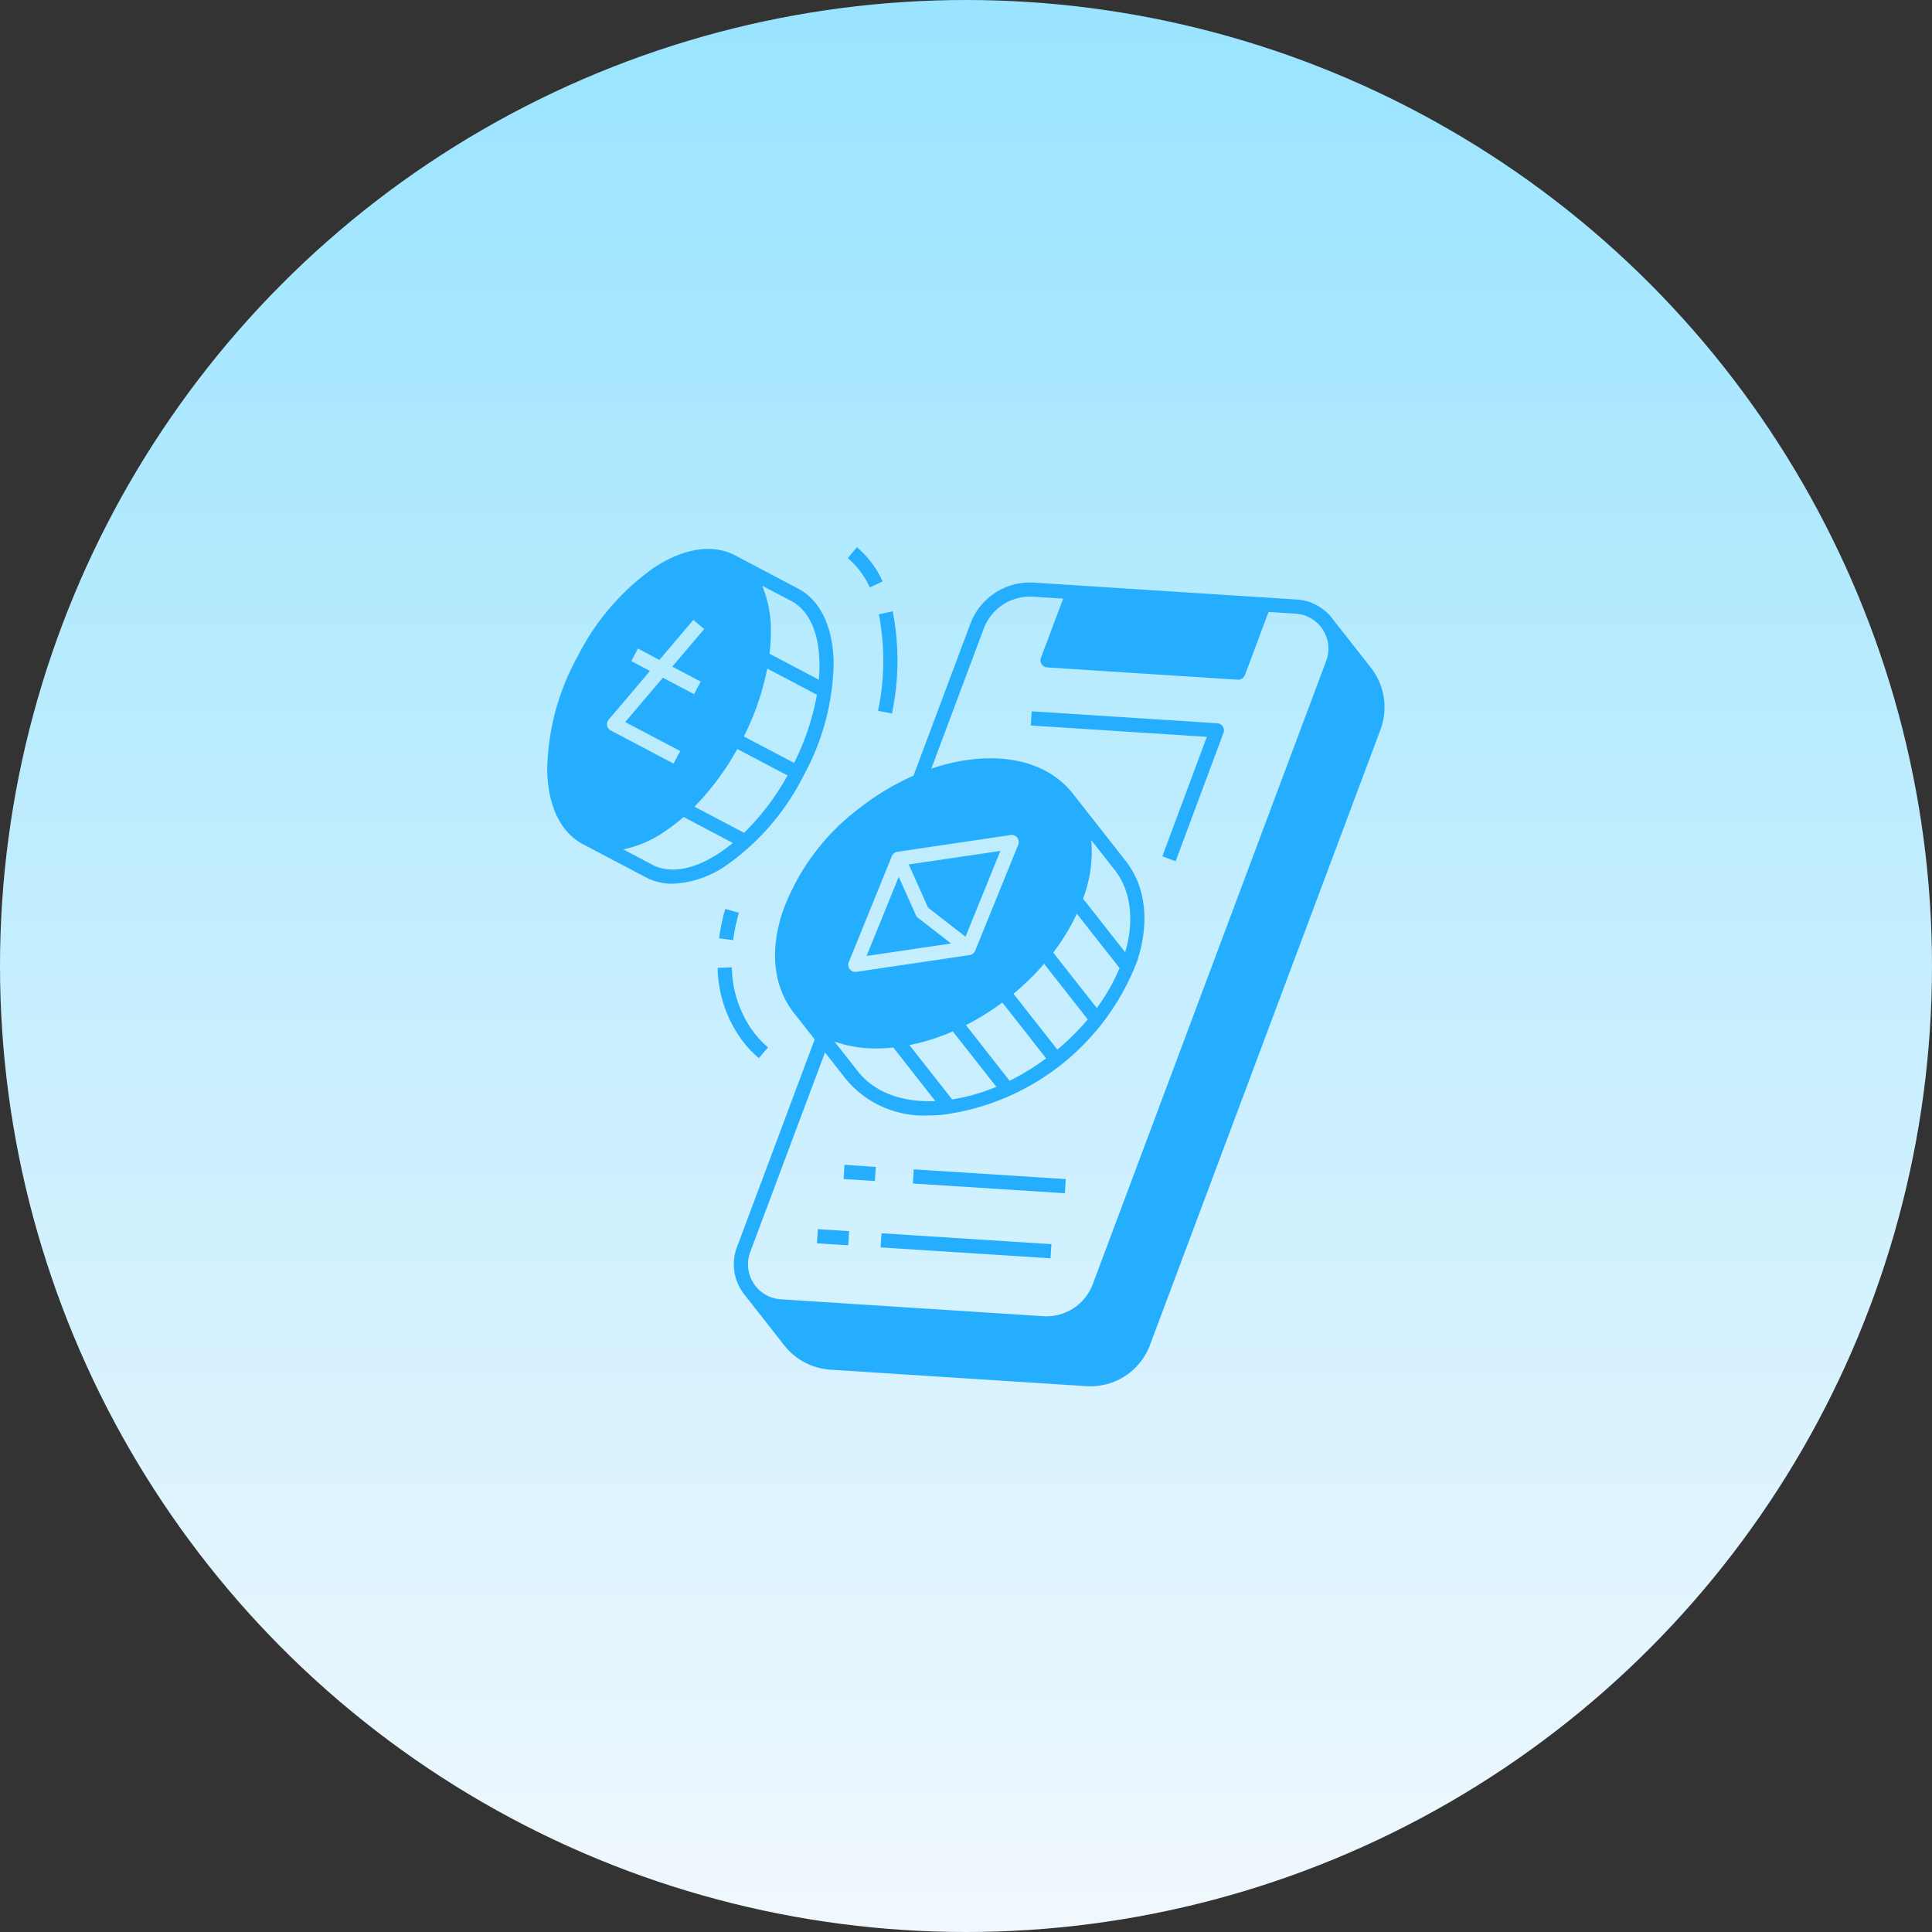 <svg xmlns="http://www.w3.org/2000/svg" xmlns:xlink="http://www.w3.org/1999/xlink" width="173" height="173" viewBox="0 0 173 173">
  <rect x="0" y="0" width="173" height="173" fill="#333333" stroke="none"/>
  <defs>
    <linearGradient id="linear-gradient" x1="0.5" x2="0.5" y2="1" gradientUnits="objectBoundingBox">
      <stop offset="0" stop-color="#99e4ff"/>
      <stop offset="1" stop-color="#f1f8fd"/>
    </linearGradient>
  </defs>
  <g id="Group_70628" data-name="Group 70628" transform="translate(-323 -2314)">
    <circle id="Ellipse_990" data-name="Ellipse 990" cx="86.5" cy="86.5" r="86.5" transform="translate(323 2314)" fill="url(#linear-gradient)"/>
    <g id="GLYPH" transform="translate(352 2343.979)">
      <path id="Path_51306" data-name="Path 51306" d="M182.248,46.535l-3.366-4.287a4.372,4.372,0,0,0-3.294-1.819L152.1,38.917a5.686,5.686,0,0,0-5.723,3.7l-5.089,13.588a22.748,22.748,0,0,0-4.884,2.942,20.248,20.248,0,0,0-6.854,9.3c-1.148,3.5-.782,6.695,1.03,9l1.861,2.37L125.488,98.4a4.376,4.376,0,0,0,.427,3.947,4.52,4.52,0,0,0,.351.471l3.453,4.4a5.725,5.725,0,0,0,4.131,2.175l22.9,1.474q.19.012.378.012a5.683,5.683,0,0,0,5.345-3.713l20.636-55.094A5.752,5.752,0,0,0,182.248,46.535ZM135.494,72.9l3.858-9.492a.635.635,0,0,1,.5-.389l10.136-1.5a.635.635,0,0,1,.681.868l-3.858,9.492a.635.635,0,0,1-.5.389l-10.136,1.5a.635.635,0,0,1-.681-.868ZM157.206,61.97l2.077,2.646c1.524,1.941,1.777,4.6.962,7.4l-3.772-4.8c.044-.124.091-.248.132-.373a11.705,11.705,0,0,0,.6-4.867Zm2.535,11.46a17.185,17.185,0,0,1-2.039,3.577l-3.9-4.964a18.88,18.88,0,0,0,2.114-3.481Zm-2.848,4.6a21.636,21.636,0,0,1-2.725,2.7l-3.924-5a22.982,22.982,0,0,0,2.741-2.682Zm-15.966,2.3a18.871,18.871,0,0,0,3.883-1.228l3.9,4.962a17.051,17.051,0,0,1-3.961,1.128Zm2.318,5.011c-3.026.132-5.482-.809-6.951-2.68l-2.076-2.644a11.109,11.109,0,0,0,3.759.612q.544,0,1.11-.044c.131-.01.262-.025.394-.039Zm2.742-6.8a23,23,0,0,0,3.257-2.025l3.924,5a21.646,21.646,0,0,1-3.272,2.006Zm-19.309,20.3,6.687-17.854,1.929,2.457a9.04,9.04,0,0,0,7.391,3.181q.544,0,1.11-.044a21.644,21.644,0,0,0,17.517-13.754c1.148-3.5.782-6.695-1.03-9l-4.709-6c-1.812-2.308-4.832-3.422-8.5-3.137a17.15,17.15,0,0,0-4.19.888l4.69-12.521a4.422,4.422,0,0,1,4.451-2.878l2.665.172L152.7,45.652a.635.635,0,0,0,.554.857l17.076,1.1h.041a.635.635,0,0,0,.595-.412l2.118-5.655,2.417.156a3.111,3.111,0,0,1,2.176,1.08l.18.23c.028.04.057.08.083.121a3.117,3.117,0,0,1,.3,2.811l-20.894,55.784a4.422,4.422,0,0,1-4.451,2.878l-23.484-1.511a3.111,3.111,0,0,1-2.175-1.08l0,0h0a3.216,3.216,0,0,1-.261-.348A3.117,3.117,0,0,1,126.678,98.848Z" transform="translate(-88.491 -16.725)" fill="#26aefe"/>
      <path id="Path_51307" data-name="Path 51307" d="M304.378,124.513l1.191.444,4.289-11.5a.635.635,0,0,0-.555-.856l-16.62-1.07L292.6,112.8l15.767,1.015Z" transform="translate(-229.299 -77.814)" fill="#26aefe"/>
      <path id="Path_51308" data-name="Path 51308" d="M0,0H1.271V2.809H0Z" transform="translate(46.538 75.597) rotate(-86.331)" fill="#26aefe"/>
      <path id="Path_51309" data-name="Path 51309" d="M0,0H1.271V13.642H0Z" transform="translate(52.741 75.997) rotate(-86.331)" fill="#26aefe"/>
      <path id="Path_51310" data-name="Path 51310" d="M0,0H1.271V2.809H0Z" transform="translate(44.15 81.354) rotate(-86.331)" fill="#26aefe"/>
      <path id="Path_51311" data-name="Path 51311" d="M0,0H1.271V15.247H0Z" transform="translate(49.852 81.721) rotate(-86.331)" fill="#26aefe"/>
      <path id="Path_51312" data-name="Path 51312" d="M119.756,263.978l.825-.967a8.781,8.781,0,0,1-1.341-1.433,10.049,10.049,0,0,1-1.9-5.733l-1.27.049a11.293,11.293,0,0,0,2.153,6.443A10.054,10.054,0,0,0,119.756,263.978Z" transform="translate(-80.808 -199.204)" fill="#26aefe"/>
      <path id="Path_51313" data-name="Path 51313" d="M116.887,225.543l1.26.167a17.51,17.51,0,0,1,.512-2.452l-1.223-.346A18.765,18.765,0,0,0,116.887,225.543Z" transform="translate(-81.497 -171.503)" fill="#26aefe"/>
      <path id="Path_51314" data-name="Path 51314" d="M206.465,64.039l1.249.235a23.047,23.047,0,0,0,.069-9.153l-1.24.279A21.783,21.783,0,0,1,206.465,64.039Z" transform="translate(-156.845 -30.366)" fill="#26aefe"/>
      <path id="Path_51315" data-name="Path 51315" d="M191.415,22.625l1.149-.543a8.826,8.826,0,0,0-2.308-3.061l-.812.977A7.569,7.569,0,0,1,191.415,22.625Z" transform="translate(-142.527)" fill="#26aefe"/>
      <path id="Path_51316" data-name="Path 51316" d="M204.637,208.513a.636.636,0,0,1-.19-.242l-1.532-3.424-2.878,7.082,7.563-1.116Z" transform="translate(-151.438 -156.308)" fill="#26aefe"/>
      <path id="Path_51317" data-name="Path 51317" d="M228.87,197.906l3.123-7.684-8.206,1.211,1.732,3.872Z" transform="translate(-171.415 -144.006)" fill="#26aefe"/>
      <path id="Path_51318" data-name="Path 51318" d="M42.944,40.3A21.686,21.686,0,0,0,45.649,30.21c-.047-3.25-1.184-5.626-3.2-6.689l-5.62-2.961h0C34.81,19.5,32.208,19.9,29.5,21.7a21.687,21.687,0,0,0-6.794,7.937A21.687,21.687,0,0,0,20,39.73c.047,3.25,1.183,5.626,3.2,6.689l5.621,2.962a5.135,5.135,0,0,0,2.421.58,9.063,9.063,0,0,0,4.905-1.722A21.686,21.686,0,0,0,42.944,40.3ZM41.856,24.646c1.587.836,2.483,2.819,2.522,5.583a14.445,14.445,0,0,1-.057,1.462L39.91,29.366a16.068,16.068,0,0,0,.117-2.118,10.175,10.175,0,0,0-.779-3.976Zm-2.15,6.049,4.442,2.34a22.312,22.312,0,0,1-2.039,6.108l-4.5-2.37a23.913,23.913,0,0,0,2.094-6.078Zm-2.687,7.2,4.5,2.37A22.314,22.314,0,0,1,37.631,45.4l-4.442-2.34A23.913,23.913,0,0,0,37.019,37.9ZM25.365,35.8a.636.636,0,0,1,.139-.532l3.7-4.359-1.673-.881.592-1.124,1.923,1.013,3.039-3.582.969.822L31.2,30.521l2.547,1.342-.592,1.124-2.8-1.474-3.369,3.971,4.921,2.593L31.314,39.2l-5.621-2.962a.635.635,0,0,1-.328-.441Zm4.051,12.458-2.6-1.371a10.2,10.2,0,0,0,3.715-1.608,16.067,16.067,0,0,0,1.681-1.294l4.411,2.324a14.447,14.447,0,0,1-1.174.874c-2.3,1.53-4.444,1.912-6.031,1.076Z" transform="translate(0 -0.806)" fill="#26aefe"/>
    </g>
  </g>
</svg>
